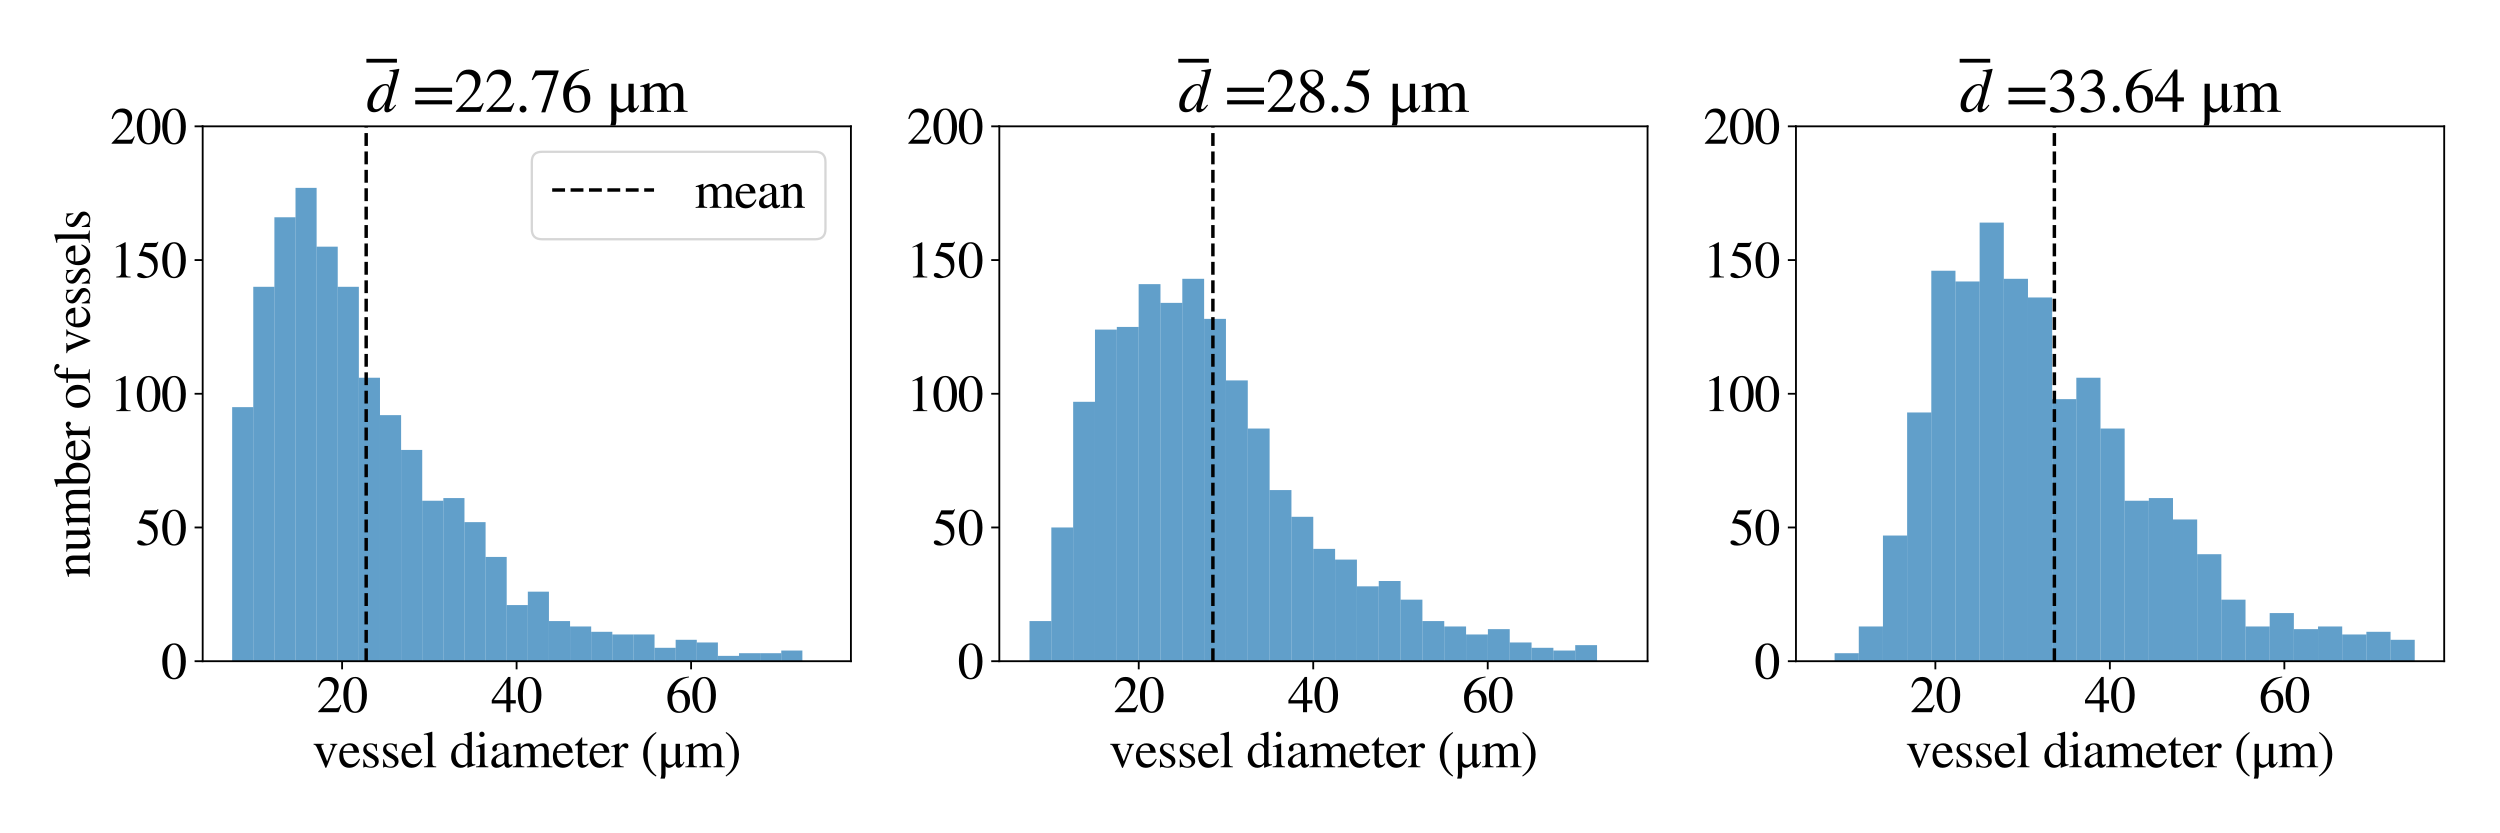 <?xml version="1.0" encoding="utf-8" standalone="no"?>
<!DOCTYPE svg PUBLIC "-//W3C//DTD SVG 1.1//EN"
  "http://www.w3.org/Graphics/SVG/1.1/DTD/svg11.dtd">
<svg xmlns:xlink="http://www.w3.org/1999/xlink" width="1080pt" height="360pt" viewBox="0 0 1080 360" xmlns="http://www.w3.org/2000/svg" version="1.1">
 <defs>
  <style type="text/css">*{stroke-linejoin: round; stroke-linecap: butt}</style>
 </defs>
 <g id="figure_1">
  <g id="patch_1">
   <path d="M 0 360 
L 1080 360 
L 1080 0 
L 0 0 
z
" style="fill: #ffffff"/>
  </g>
  <g id="axes_1">
   <g id="patch_2">
    <path d="M 87.56 285.64 
L 367.597 285.64 
L 367.597 54.576 
L 87.56 54.576 
z
" style="fill: #ffffff"/>
   </g>
   <g id="patch_3">
    <path d="M 100.289 285.64 
L 109.413 285.64 
L 109.413 175.885 
L 100.289 175.885 
z
" clip-path="url(#p115c526066)" style="fill: #1f77b4; opacity: 0.7"/>
   </g>
   <g id="patch_4">
    <path d="M 109.413 285.64 
L 118.536 285.64 
L 118.536 123.895 
L 109.413 123.895 
z
" clip-path="url(#p115c526066)" style="fill: #1f77b4; opacity: 0.7"/>
   </g>
   <g id="patch_5">
    <path d="M 118.536 285.64 
L 127.66 285.64 
L 127.66 93.857 
L 118.536 93.857 
z
" clip-path="url(#p115c526066)" style="fill: #1f77b4; opacity: 0.7"/>
   </g>
   <g id="patch_6">
    <path d="M 127.66 285.64 
L 136.784 285.64 
L 136.784 81.148 
L 127.66 81.148 
z
" clip-path="url(#p115c526066)" style="fill: #1f77b4; opacity: 0.7"/>
   </g>
   <g id="patch_7">
    <path d="M 136.784 285.64 
L 145.907 285.64 
L 145.907 106.565 
L 136.784 106.565 
z
" clip-path="url(#p115c526066)" style="fill: #1f77b4; opacity: 0.7"/>
   </g>
   <g id="patch_8">
    <path d="M 145.907 285.64 
L 155.031 285.64 
L 155.031 123.895 
L 145.907 123.895 
z
" clip-path="url(#p115c526066)" style="fill: #1f77b4; opacity: 0.7"/>
   </g>
   <g id="patch_9">
    <path d="M 155.031 285.64 
L 164.155 285.64 
L 164.155 163.176 
L 155.031 163.176 
z
" clip-path="url(#p115c526066)" style="fill: #1f77b4; opacity: 0.7"/>
   </g>
   <g id="patch_10">
    <path d="M 164.155 285.64 
L 173.278 285.64 
L 173.278 179.351 
L 164.155 179.351 
z
" clip-path="url(#p115c526066)" style="fill: #1f77b4; opacity: 0.7"/>
   </g>
   <g id="patch_11">
    <path d="M 173.278 285.64 
L 182.402 285.64 
L 182.402 194.37 
L 173.278 194.37 
z
" clip-path="url(#p115c526066)" style="fill: #1f77b4; opacity: 0.7"/>
   </g>
   <g id="patch_12">
    <path d="M 182.402 285.64 
L 191.526 285.64 
L 191.526 216.321 
L 182.402 216.321 
z
" clip-path="url(#p115c526066)" style="fill: #1f77b4; opacity: 0.7"/>
   </g>
   <g id="patch_13">
    <path d="M 191.526 285.64 
L 200.649 285.64 
L 200.649 215.165 
L 191.526 215.165 
z
" clip-path="url(#p115c526066)" style="fill: #1f77b4; opacity: 0.7"/>
   </g>
   <g id="patch_14">
    <path d="M 200.649 285.64 
L 209.773 285.64 
L 209.773 225.563 
L 200.649 225.563 
z
" clip-path="url(#p115c526066)" style="fill: #1f77b4; opacity: 0.7"/>
   </g>
   <g id="patch_15">
    <path d="M 209.773 285.64 
L 218.897 285.64 
L 218.897 240.583 
L 209.773 240.583 
z
" clip-path="url(#p115c526066)" style="fill: #1f77b4; opacity: 0.7"/>
   </g>
   <g id="patch_16">
    <path d="M 218.897 285.64 
L 228.021 285.64 
L 228.021 261.378 
L 218.897 261.378 
z
" clip-path="url(#p115c526066)" style="fill: #1f77b4; opacity: 0.7"/>
   </g>
   <g id="patch_17">
    <path d="M 228.021 285.64 
L 237.144 285.64 
L 237.144 255.602 
L 228.021 255.602 
z
" clip-path="url(#p115c526066)" style="fill: #1f77b4; opacity: 0.7"/>
   </g>
   <g id="patch_18">
    <path d="M 237.144 285.64 
L 246.268 285.64 
L 246.268 268.31 
L 237.144 268.31 
z
" clip-path="url(#p115c526066)" style="fill: #1f77b4; opacity: 0.7"/>
   </g>
   <g id="patch_19">
    <path d="M 246.268 285.64 
L 255.392 285.64 
L 255.392 270.621 
L 246.268 270.621 
z
" clip-path="url(#p115c526066)" style="fill: #1f77b4; opacity: 0.7"/>
   </g>
   <g id="patch_20">
    <path d="M 255.392 285.64 
L 264.515 285.64 
L 264.515 272.931 
L 255.392 272.931 
z
" clip-path="url(#p115c526066)" style="fill: #1f77b4; opacity: 0.7"/>
   </g>
   <g id="patch_21">
    <path d="M 264.515 285.64 
L 273.639 285.64 
L 273.639 274.087 
L 264.515 274.087 
z
" clip-path="url(#p115c526066)" style="fill: #1f77b4; opacity: 0.7"/>
   </g>
   <g id="patch_22">
    <path d="M 273.639 285.64 
L 282.763 285.64 
L 282.763 274.087 
L 273.639 274.087 
z
" clip-path="url(#p115c526066)" style="fill: #1f77b4; opacity: 0.7"/>
   </g>
   <g id="patch_23">
    <path d="M 282.763 285.64 
L 291.886 285.64 
L 291.886 279.863 
L 282.763 279.863 
z
" clip-path="url(#p115c526066)" style="fill: #1f77b4; opacity: 0.7"/>
   </g>
   <g id="patch_24">
    <path d="M 291.886 285.64 
L 301.01 285.64 
L 301.01 276.397 
L 291.886 276.397 
z
" clip-path="url(#p115c526066)" style="fill: #1f77b4; opacity: 0.7"/>
   </g>
   <g id="patch_25">
    <path d="M 301.01 285.64 
L 310.134 285.64 
L 310.134 277.553 
L 301.01 277.553 
z
" clip-path="url(#p115c526066)" style="fill: #1f77b4; opacity: 0.7"/>
   </g>
   <g id="patch_26">
    <path d="M 310.134 285.64 
L 319.257 285.64 
L 319.257 283.329 
L 310.134 283.329 
z
" clip-path="url(#p115c526066)" style="fill: #1f77b4; opacity: 0.7"/>
   </g>
   <g id="patch_27">
    <path d="M 319.257 285.64 
L 328.381 285.64 
L 328.381 282.174 
L 319.257 282.174 
z
" clip-path="url(#p115c526066)" style="fill: #1f77b4; opacity: 0.7"/>
   </g>
   <g id="patch_28">
    <path d="M 328.381 285.64 
L 337.505 285.64 
L 337.505 282.174 
L 328.381 282.174 
z
" clip-path="url(#p115c526066)" style="fill: #1f77b4; opacity: 0.7"/>
   </g>
   <g id="patch_29">
    <path d="M 337.505 285.64 
L 346.628 285.64 
L 346.628 281.019 
L 337.505 281.019 
z
" clip-path="url(#p115c526066)" style="fill: #1f77b4; opacity: 0.7"/>
   </g>
   <g id="matplotlib.axis_1">
    <g id="xtick_1">
     <g id="line2d_1">
      <defs>
       <path id="md2117b18fa" d="M 0 0 
L 0 3.5 
" style="stroke: #000000; stroke-width: 0.8"/>
      </defs>
      <g>
       <use xlink:href="#md2117b18fa" x="147.785" y="285.64" style="stroke: #000000; stroke-width: 0.8"/>
      </g>
     </g>
     <g id="text_1">
      <!-- 20 -->
      <g transform="translate(136.785 307.665)scale(0.22 -0.22)">
       <defs>
        <path id="STIXGeneral-Regular-32" d="M 3034 877 
L 2688 0 
L 186 0 
L 186 77 
L 1325 1286 
Q 1773 1754 1965 2144 
Q 2157 2534 2157 2950 
Q 2157 3379 1920 3616 
Q 1683 3853 1267 3853 
Q 922 3853 720 3673 
Q 518 3494 326 3021 
L 192 3053 
Q 301 3648 630 3987 
Q 960 4326 1523 4326 
Q 2054 4326 2380 4006 
Q 2707 3686 2707 3200 
Q 2707 2477 1888 1613 
L 832 486 
L 2330 486 
Q 2541 486 2665 569 
Q 2790 653 2944 915 
L 3034 877 
z
" transform="scale(0.016)"/>
        <path id="STIXGeneral-Regular-30" d="M 3046 2112 
Q 3046 1683 2963 1302 
Q 2880 922 2717 602 
Q 2554 282 2266 96 
Q 1978 -90 1600 -90 
Q 1210 -90 915 108 
Q 621 307 461 640 
Q 301 973 227 1350 
Q 154 1728 154 2150 
Q 154 2746 301 3222 
Q 448 3699 790 4012 
Q 1133 4326 1626 4326 
Q 2253 4326 2649 3712 
Q 3046 3098 3046 2112 
z
M 2432 2080 
Q 2432 3091 2217 3625 
Q 2003 4160 1587 4160 
Q 1190 4160 979 3622 
Q 768 3085 768 2106 
Q 768 1120 979 598 
Q 1190 77 1600 77 
Q 2003 77 2217 598 
Q 2432 1120 2432 2080 
z
" transform="scale(0.016)"/>
       </defs>
       <use xlink:href="#STIXGeneral-Regular-32"/>
       <use xlink:href="#STIXGeneral-Regular-30" x="50"/>
      </g>
     </g>
    </g>
    <g id="xtick_2">
     <g id="line2d_2">
      <g>
       <use xlink:href="#md2117b18fa" x="223.168" y="285.64" style="stroke: #000000; stroke-width: 0.8"/>
      </g>
     </g>
     <g id="text_2">
      <!-- 40 -->
      <g transform="translate(212.168 307.665)scale(0.22 -0.22)">
       <defs>
        <path id="STIXGeneral-Regular-34" d="M 3027 1069 
L 2368 1069 
L 2368 0 
L 1869 0 
L 1869 1069 
L 77 1069 
L 77 1478 
L 2086 4326 
L 2368 4326 
L 2368 1478 
L 3027 1478 
L 3027 1069 
z
M 1869 1478 
L 1869 3674 
L 333 1478 
L 1869 1478 
z
" transform="scale(0.016)"/>
       </defs>
       <use xlink:href="#STIXGeneral-Regular-34"/>
       <use xlink:href="#STIXGeneral-Regular-30" x="50"/>
      </g>
     </g>
    </g>
    <g id="xtick_3">
     <g id="line2d_3">
      <g>
       <use xlink:href="#md2117b18fa" x="298.551" y="285.64" style="stroke: #000000; stroke-width: 0.8"/>
      </g>
     </g>
     <g id="text_3">
      <!-- 60 -->
      <g transform="translate(287.551 307.665)scale(0.22 -0.22)">
       <defs>
        <path id="STIXGeneral-Regular-36" d="M 2854 4378 
L 2867 4275 
Q 2112 4154 1606 3664 
Q 1101 3174 973 2451 
Q 1344 2739 1786 2739 
Q 2349 2739 2672 2380 
Q 2995 2022 2995 1402 
Q 2995 774 2669 378 
Q 2291 -90 1651 -90 
Q 870 -90 518 557 
Q 218 1107 218 1786 
Q 218 2835 915 3552 
Q 1312 3962 1731 4131 
Q 2150 4301 2854 4378 
z
M 2419 1203 
Q 2419 2445 1555 2445 
Q 1235 2445 1024 2275 
Q 813 2106 813 1702 
Q 813 954 1046 522 
Q 1280 90 1722 90 
Q 2061 90 2240 394 
Q 2419 698 2419 1203 
z
" transform="scale(0.016)"/>
       </defs>
       <use xlink:href="#STIXGeneral-Regular-36"/>
       <use xlink:href="#STIXGeneral-Regular-30" x="50"/>
      </g>
     </g>
    </g>
    <g id="text_4">
     <!-- vessel diameter (μm) -->
     <g transform="translate(135.012 331.465)scale(0.22 -0.22)">
      <defs>
       <path id="STIXGeneral-Regular-76" d="M 3053 2880 
L 3053 2784 
Q 2906 2771 2835 2688 
Q 2765 2605 2637 2285 
L 1818 230 
Q 1690 -90 1638 -90 
Q 1587 -90 1523 77 
Q 1510 96 1497 141 
Q 1485 186 1472 211 
L 704 2048 
Q 499 2534 403 2652 
Q 307 2771 122 2784 
L 122 2880 
L 1376 2880 
L 1376 2784 
Q 1210 2771 1146 2732 
Q 1082 2694 1082 2611 
Q 1082 2509 1139 2368 
L 1792 730 
L 2426 2387 
Q 2464 2483 2464 2579 
Q 2464 2758 2163 2784 
L 2163 2880 
L 3053 2880 
z
" transform="scale(0.016)"/>
       <path id="STIXGeneral-Regular-65" d="M 2611 1050 
L 2714 1005 
Q 2330 -64 1376 -64 
Q 813 -64 486 329 
Q 160 723 160 1389 
Q 160 2074 525 2509 
Q 890 2944 1485 2944 
Q 2061 2944 2374 2502 
Q 2560 2246 2592 1773 
L 621 1773 
Q 646 1370 700 1158 
Q 755 947 915 730 
Q 1184 378 1626 378 
Q 1939 378 2153 531 
Q 2368 685 2611 1050 
z
M 634 1978 
L 1939 1978 
Q 1882 2381 1750 2547 
Q 1619 2714 1312 2714 
Q 1043 2714 864 2525 
Q 685 2336 634 1978 
z
" transform="scale(0.016)"/>
       <path id="STIXGeneral-Regular-73" d="M 998 1926 
L 1664 1523 
Q 1984 1331 2105 1164 
Q 2227 998 2227 736 
Q 2227 416 1961 176 
Q 1696 -64 1331 -64 
Q 1030 -64 864 -6 
Q 691 51 570 51 
Q 461 51 416 -26 
L 333 -26 
L 333 979 
L 435 979 
Q 538 512 730 294 
Q 922 77 1248 77 
Q 1485 77 1632 211 
Q 1779 346 1779 550 
Q 1779 845 1440 1030 
L 1094 1222 
Q 326 1651 326 2150 
Q 326 2522 566 2730 
Q 806 2938 1210 2938 
Q 1491 2938 1638 2867 
Q 1754 2816 1818 2816 
Q 1862 2816 1920 2880 
L 1990 2880 
L 2022 2010 
L 1926 2010 
Q 1818 2445 1654 2621 
Q 1491 2797 1203 2797 
Q 986 2797 854 2688 
Q 723 2579 723 2362 
Q 723 2253 796 2128 
Q 870 2003 998 1926 
z
" transform="scale(0.016)"/>
       <path id="STIXGeneral-Regular-6c" d="M 1645 0 
L 134 0 
L 134 96 
Q 435 122 531 221 
Q 627 320 627 589 
L 627 3590 
Q 627 3821 569 3910 
Q 512 4000 358 4000 
Q 224 4000 122 3987 
L 122 4090 
Q 730 4237 1133 4371 
L 1165 4346 
L 1165 557 
Q 1165 288 1254 201 
Q 1344 115 1645 96 
L 1645 0 
z
" transform="scale(0.016)"/>
       <path id="STIXGeneral-Regular-20" transform="scale(0.016)"/>
       <path id="STIXGeneral-Regular-64" d="M 3142 269 
L 2202 -64 
L 2176 -45 
L 2176 365 
Q 1869 -64 1357 -64 
Q 826 -64 499 317 
Q 173 698 173 1312 
Q 173 1990 563 2467 
Q 954 2944 1504 2944 
Q 1850 2944 2176 2669 
L 2176 3667 
Q 2176 3866 2118 3930 
Q 2061 3994 1882 3994 
Q 1792 3994 1741 3987 
L 1741 4090 
Q 2323 4243 2682 4371 
L 2714 4358 
L 2714 730 
Q 2714 506 2768 435 
Q 2822 365 2995 365 
Q 3034 365 3142 371 
L 3142 269 
z
M 2176 653 
L 2176 2125 
Q 2176 2381 1981 2573 
Q 1786 2765 1523 2765 
Q 1158 2765 940 2438 
Q 723 2112 723 1568 
Q 723 979 963 624 
Q 1203 269 1606 269 
Q 1907 269 2080 474 
Q 2176 582 2176 653 
z
" transform="scale(0.016)"/>
       <path id="STIXGeneral-Regular-69" d="M 1152 4045 
Q 1152 3904 1056 3811 
Q 960 3718 819 3718 
Q 685 3718 592 3811 
Q 499 3904 499 4045 
Q 499 4179 595 4275 
Q 691 4371 826 4371 
Q 966 4371 1059 4275 
Q 1152 4179 1152 4045 
z
M 1619 0 
L 102 0 
L 102 96 
Q 435 115 521 211 
Q 608 307 608 666 
L 608 2118 
Q 608 2342 563 2432 
Q 518 2522 397 2522 
Q 243 2522 128 2490 
L 128 2592 
L 1120 2944 
L 1146 2918 
L 1146 672 
Q 1146 314 1226 218 
Q 1306 122 1619 96 
L 1619 0 
z
" transform="scale(0.016)"/>
       <path id="STIXGeneral-Regular-61" d="M 2829 422 
L 2829 243 
Q 2586 -64 2253 -64 
Q 1888 -64 1843 403 
L 1837 403 
Q 1427 -64 909 -64 
Q 608 -64 422 112 
Q 237 288 237 602 
Q 237 1050 685 1350 
Q 992 1555 1837 1869 
L 1837 2214 
Q 1837 2502 1699 2646 
Q 1562 2790 1338 2790 
Q 1146 2790 1018 2697 
Q 890 2605 890 2477 
Q 890 2419 909 2348 
Q 928 2278 928 2208 
Q 928 2112 841 2029 
Q 755 1946 634 1946 
Q 525 1946 441 2029 
Q 358 2112 358 2240 
Q 358 2547 685 2752 
Q 986 2944 1421 2944 
Q 1939 2944 2176 2656 
Q 2291 2522 2323 2384 
Q 2355 2246 2355 1946 
L 2355 723 
Q 2355 301 2554 301 
Q 2682 301 2829 422 
z
M 1837 813 
L 1837 1715 
Q 1248 1510 1018 1293 
Q 800 1094 800 800 
Q 800 557 921 432 
Q 1043 307 1242 307 
Q 1453 307 1613 410 
Q 1747 506 1792 589 
Q 1837 672 1837 813 
z
" transform="scale(0.016)"/>
       <path id="STIXGeneral-Regular-6d" d="M 4960 0 
L 3565 0 
L 3565 96 
Q 3834 122 3907 208 
Q 3981 294 3981 576 
L 3981 1894 
Q 3981 2278 3869 2444 
Q 3757 2611 3488 2611 
Q 3264 2611 3107 2521 
Q 2950 2432 2803 2221 
L 2803 608 
Q 2803 301 2896 201 
Q 2989 102 3264 96 
L 3264 0 
L 1830 0 
L 1830 96 
Q 2112 115 2189 188 
Q 2266 262 2266 550 
L 2266 1901 
Q 2266 2611 1850 2611 
Q 1670 2611 1468 2531 
Q 1267 2451 1171 2336 
Q 1088 2240 1088 2227 
L 1088 448 
Q 1088 243 1177 176 
Q 1267 109 1523 96 
L 1523 0 
L 102 0 
L 102 96 
Q 371 102 460 195 
Q 550 288 550 563 
L 550 2150 
Q 550 2387 499 2480 
Q 448 2573 326 2573 
Q 230 2573 122 2547 
L 122 2656 
Q 557 2778 1011 2944 
L 1062 2925 
L 1062 2451 
L 1075 2451 
Q 1363 2752 1584 2848 
Q 1805 2944 2054 2944 
Q 2560 2944 2733 2406 
Q 3232 2944 3776 2944 
Q 4518 2944 4518 1792 
L 4518 493 
Q 4518 282 4582 202 
Q 4646 122 4794 109 
L 4960 96 
L 4960 0 
z
" transform="scale(0.016)"/>
       <path id="STIXGeneral-Regular-74" d="M 1702 493 
L 1786 422 
Q 1478 -64 1011 -64 
Q 448 -64 448 749 
L 448 2675 
L 109 2675 
Q 83 2694 83 2720 
Q 83 2771 192 2842 
Q 435 2982 813 3526 
Q 826 3546 874 3606 
Q 922 3667 941 3706 
Q 986 3706 986 3622 
L 986 2880 
L 1632 2880 
L 1632 2675 
L 986 2675 
L 986 845 
Q 986 538 1062 403 
Q 1139 269 1318 269 
Q 1510 269 1702 493 
z
" transform="scale(0.016)"/>
       <path id="STIXGeneral-Regular-72" d="M 1024 2931 
L 1024 2342 
Q 1267 2688 1430 2816 
Q 1594 2944 1792 2944 
Q 1958 2944 2051 2854 
Q 2144 2765 2144 2605 
Q 2144 2470 2077 2393 
Q 2010 2317 1894 2317 
Q 1773 2317 1638 2445 
Q 1536 2541 1472 2541 
Q 1338 2541 1181 2355 
Q 1024 2170 1024 2016 
L 1024 576 
Q 1024 301 1133 205 
Q 1242 109 1568 96 
L 1568 0 
L 32 0 
L 32 96 
Q 339 154 412 224 
Q 486 294 486 538 
L 486 2138 
Q 486 2349 438 2435 
Q 390 2522 269 2522 
Q 166 2522 45 2496 
L 45 2598 
Q 448 2726 992 2944 
L 1024 2931 
z
" transform="scale(0.016)"/>
       <path id="STIXGeneral-Regular-28" d="M 1946 -1030 
L 1869 -1133 
Q 1126 -710 716 32 
Q 307 774 307 1613 
Q 307 3386 1888 4326 
L 1946 4224 
Q 1293 3667 1075 3126 
Q 858 2586 858 1632 
Q 858 685 1082 96 
Q 1306 -493 1946 -1030 
z
" transform="scale(0.016)"/>
       <path id="STIXGeneral-Regular-3bc" d="M 3206 678 
L 3302 634 
Q 2963 -64 2598 -64 
Q 2208 -64 2208 454 
L 2195 454 
Q 1837 -64 1395 -64 
Q 1082 -64 992 115 
L 979 115 
L 979 -838 
Q 979 -1171 877 -1389 
L 352 -1389 
Q 454 -1152 454 -845 
L 454 2880 
L 992 2880 
L 992 883 
Q 992 621 1161 464 
Q 1331 307 1542 307 
Q 1843 307 2061 506 
Q 2150 582 2179 649 
Q 2208 717 2208 870 
L 2208 2880 
L 2746 2880 
L 2746 723 
Q 2746 358 2874 358 
Q 2970 358 3037 422 
Q 3104 486 3206 678 
z
" transform="scale(0.016)"/>
       <path id="STIXGeneral-Regular-29" d="M 186 4224 
L 262 4326 
Q 992 3891 1408 3148 
Q 1824 2406 1824 1581 
Q 1824 -166 243 -1133 
L 186 -1030 
Q 845 -486 1059 54 
Q 1274 595 1274 1562 
Q 1274 2534 1059 3120 
Q 845 3706 186 4224 
z
" transform="scale(0.016)"/>
      </defs>
      <use xlink:href="#STIXGeneral-Regular-76"/>
      <use xlink:href="#STIXGeneral-Regular-65" x="50"/>
      <use xlink:href="#STIXGeneral-Regular-73" x="94.4"/>
      <use xlink:href="#STIXGeneral-Regular-73" x="133.3"/>
      <use xlink:href="#STIXGeneral-Regular-65" x="172.2"/>
      <use xlink:href="#STIXGeneral-Regular-6c" x="216.6"/>
      <use xlink:href="#STIXGeneral-Regular-20" x="244.4"/>
      <use xlink:href="#STIXGeneral-Regular-64" x="269.4"/>
      <use xlink:href="#STIXGeneral-Regular-69" x="319.4"/>
      <use xlink:href="#STIXGeneral-Regular-61" x="347.2"/>
      <use xlink:href="#STIXGeneral-Regular-6d" x="391.6"/>
      <use xlink:href="#STIXGeneral-Regular-65" x="469.4"/>
      <use xlink:href="#STIXGeneral-Regular-74" x="513.8"/>
      <use xlink:href="#STIXGeneral-Regular-65" x="541.6"/>
      <use xlink:href="#STIXGeneral-Regular-72" x="586"/>
      <use xlink:href="#STIXGeneral-Regular-20" x="619.3"/>
      <use xlink:href="#STIXGeneral-Regular-28" x="644.3"/>
      <use xlink:href="#STIXGeneral-Regular-3bc" x="677.6"/>
      <use xlink:href="#STIXGeneral-Regular-6d" x="730.4"/>
      <use xlink:href="#STIXGeneral-Regular-29" x="808.2"/>
     </g>
    </g>
   </g>
   <g id="matplotlib.axis_2">
    <g id="ytick_1">
     <g id="line2d_4">
      <defs>
       <path id="mcf152fd3e8" d="M 0 0 
L -3.5 0 
" style="stroke: #000000; stroke-width: 0.8"/>
      </defs>
      <g>
       <use xlink:href="#mcf152fd3e8" x="87.56" y="285.64" style="stroke: #000000; stroke-width: 0.8"/>
      </g>
     </g>
     <g id="text_5">
      <!-- 0 -->
      <g transform="translate(69.56 293.153)scale(0.22 -0.22)">
       <use xlink:href="#STIXGeneral-Regular-30"/>
      </g>
     </g>
    </g>
    <g id="ytick_2">
     <g id="line2d_5">
      <g>
       <use xlink:href="#mcf152fd3e8" x="87.56" y="227.874" style="stroke: #000000; stroke-width: 0.8"/>
      </g>
     </g>
     <g id="text_6">
      <!-- 50 -->
      <g transform="translate(58.56 235.387)scale(0.22 -0.22)">
       <defs>
        <path id="STIXGeneral-Regular-35" d="M 2803 4358 
L 2573 3814 
Q 2534 3731 2400 3731 
L 1158 3731 
L 902 3187 
Q 1606 3053 1920 2896 
Q 2234 2739 2502 2368 
Q 2726 2061 2726 1555 
Q 2726 1094 2576 780 
Q 2426 467 2099 224 
Q 1664 -90 1011 -90 
Q 646 -90 422 19 
Q 198 128 198 307 
Q 198 550 486 550 
Q 717 550 960 352 
Q 1210 147 1414 147 
Q 1747 147 2012 480 
Q 2278 813 2278 1229 
Q 2278 1843 1850 2189 
Q 1293 2637 486 2637 
Q 410 2637 410 2688 
L 416 2720 
L 1114 4237 
L 2438 4237 
Q 2547 4237 2608 4269 
Q 2669 4301 2746 4403 
L 2803 4358 
z
" transform="scale(0.016)"/>
       </defs>
       <use xlink:href="#STIXGeneral-Regular-35"/>
       <use xlink:href="#STIXGeneral-Regular-30" x="50"/>
      </g>
     </g>
    </g>
    <g id="ytick_3">
     <g id="line2d_6">
      <g>
       <use xlink:href="#mcf152fd3e8" x="87.56" y="170.108" style="stroke: #000000; stroke-width: 0.8"/>
      </g>
     </g>
     <g id="text_7">
      <!-- 100 -->
      <g transform="translate(47.56 177.621)scale(0.22 -0.22)">
       <defs>
        <path id="STIXGeneral-Regular-31" d="M 2522 0 
L 755 0 
L 755 96 
Q 1107 115 1235 227 
Q 1363 339 1363 608 
L 1363 3482 
Q 1363 3795 1171 3795 
Q 1082 3795 883 3718 
L 710 3654 
L 710 3744 
L 1856 4326 
L 1914 4307 
L 1914 486 
Q 1914 275 2042 185 
Q 2170 96 2522 96 
L 2522 0 
z
" transform="scale(0.016)"/>
       </defs>
       <use xlink:href="#STIXGeneral-Regular-31"/>
       <use xlink:href="#STIXGeneral-Regular-30" x="50"/>
       <use xlink:href="#STIXGeneral-Regular-30" x="100"/>
      </g>
     </g>
    </g>
    <g id="ytick_4">
     <g id="line2d_7">
      <g>
       <use xlink:href="#mcf152fd3e8" x="87.56" y="112.342" style="stroke: #000000; stroke-width: 0.8"/>
      </g>
     </g>
     <g id="text_8">
      <!-- 150 -->
      <g transform="translate(47.56 119.855)scale(0.22 -0.22)">
       <use xlink:href="#STIXGeneral-Regular-31"/>
       <use xlink:href="#STIXGeneral-Regular-35" x="50"/>
       <use xlink:href="#STIXGeneral-Regular-30" x="100"/>
      </g>
     </g>
    </g>
    <g id="ytick_5">
     <g id="line2d_8">
      <g>
       <use xlink:href="#mcf152fd3e8" x="87.56" y="54.576" style="stroke: #000000; stroke-width: 0.8"/>
      </g>
     </g>
     <g id="text_9">
      <!-- 200 -->
      <g transform="translate(47.56 62.089)scale(0.22 -0.22)">
       <use xlink:href="#STIXGeneral-Regular-32"/>
       <use xlink:href="#STIXGeneral-Regular-30" x="50"/>
       <use xlink:href="#STIXGeneral-Regular-30" x="100"/>
      </g>
     </g>
    </g>
    <g id="text_10">
     <!-- number of vessels -->
     <g transform="translate(38.785 249.542)rotate(-90)scale(0.22 -0.22)">
      <defs>
       <path id="STIXGeneral-Regular-6e" d="M 3104 0 
L 1773 0 
L 1779 96 
Q 2016 115 2096 233 
Q 2176 352 2176 672 
L 2176 1946 
Q 2176 2592 1709 2592 
Q 1549 2592 1408 2515 
Q 1267 2438 1050 2227 
L 1050 461 
Q 1050 269 1136 192 
Q 1222 115 1466 96 
L 1466 0 
L 115 0 
L 115 96 
Q 358 115 435 214 
Q 512 314 512 602 
L 512 2157 
Q 512 2394 467 2483 
Q 422 2573 288 2573 
Q 160 2573 102 2547 
L 102 2656 
Q 550 2784 979 2944 
L 1030 2925 
L 1030 2426 
L 1037 2426 
Q 1491 2944 1958 2944 
Q 2323 2944 2518 2688 
Q 2714 2432 2714 1958 
L 2714 544 
Q 2714 288 2790 205 
Q 2867 122 3104 96 
L 3104 0 
z
" transform="scale(0.016)"/>
       <path id="STIXGeneral-Regular-75" d="M 3072 320 
L 3072 230 
Q 2573 96 2195 -58 
L 2163 -38 
L 2163 486 
L 2150 486 
Q 1747 -64 1235 -64 
Q 870 -64 662 160 
Q 454 384 454 755 
L 454 2362 
Q 454 2598 371 2688 
Q 288 2778 58 2790 
L 58 2880 
L 992 2880 
L 992 813 
Q 992 595 1123 451 
Q 1254 307 1446 307 
Q 1760 307 1984 506 
Q 2067 582 2099 649 
Q 2131 717 2131 877 
L 2131 2355 
Q 2131 2605 2041 2678 
Q 1952 2752 1658 2771 
L 1658 2880 
L 2669 2880 
L 2669 685 
Q 2669 461 2742 390 
Q 2816 320 3034 320 
L 3072 320 
z
" transform="scale(0.016)"/>
       <path id="STIXGeneral-Regular-62" d="M 979 4358 
L 979 2406 
Q 1082 2650 1315 2797 
Q 1549 2944 1843 2944 
Q 2349 2944 2672 2541 
Q 2995 2138 2995 1536 
Q 2995 832 2566 384 
Q 2138 -64 1498 -64 
Q 1107 -64 774 67 
Q 442 198 442 358 
L 442 3622 
Q 442 3859 384 3926 
Q 326 3994 128 3994 
Q 83 3994 19 3981 
L 19 4090 
L 211 4147 
Q 864 4346 947 4371 
L 979 4358 
z
M 979 2035 
L 979 474 
Q 979 326 1161 233 
Q 1344 141 1600 141 
Q 1978 141 2195 416 
Q 2432 710 2432 1261 
Q 2432 1888 2182 2240 
Q 1971 2541 1613 2541 
Q 1357 2541 1168 2390 
Q 979 2240 979 2035 
z
" transform="scale(0.016)"/>
       <path id="STIXGeneral-Regular-6f" d="M 3008 1478 
Q 3008 806 2608 371 
Q 2208 -64 1568 -64 
Q 979 -64 582 368 
Q 186 800 186 1459 
Q 186 2125 582 2534 
Q 979 2944 1626 2944 
Q 2221 2944 2614 2537 
Q 3008 2131 3008 1478 
z
M 2432 1306 
Q 2432 2035 2112 2445 
Q 1856 2765 1504 2765 
Q 1171 2765 966 2493 
Q 762 2221 762 1747 
Q 762 928 1101 435 
Q 1318 115 1677 115 
Q 2029 115 2230 432 
Q 2432 749 2432 1306 
z
" transform="scale(0.016)"/>
       <path id="STIXGeneral-Regular-66" d="M 134 2880 
L 659 2880 
Q 666 3264 710 3478 
Q 755 3693 883 3910 
Q 1152 4371 1786 4371 
Q 2074 4371 2262 4259 
Q 2451 4147 2451 3974 
Q 2451 3866 2374 3789 
Q 2298 3712 2182 3712 
Q 2029 3712 1894 3942 
Q 1741 4192 1555 4192 
Q 1197 4192 1197 3622 
L 1197 2880 
L 1978 2880 
L 1978 2675 
L 1197 2675 
L 1197 666 
Q 1197 307 1299 208 
Q 1402 109 1792 96 
L 1792 0 
L 128 0 
L 128 96 
Q 474 115 566 214 
Q 659 314 659 666 
L 659 2675 
L 134 2675 
L 134 2880 
z
" transform="scale(0.016)"/>
      </defs>
      <use xlink:href="#STIXGeneral-Regular-6e"/>
      <use xlink:href="#STIXGeneral-Regular-75" x="50"/>
      <use xlink:href="#STIXGeneral-Regular-6d" x="100"/>
      <use xlink:href="#STIXGeneral-Regular-62" x="177.8"/>
      <use xlink:href="#STIXGeneral-Regular-65" x="227.8"/>
      <use xlink:href="#STIXGeneral-Regular-72" x="272.2"/>
      <use xlink:href="#STIXGeneral-Regular-20" x="305.5"/>
      <use xlink:href="#STIXGeneral-Regular-6f" x="330.5"/>
      <use xlink:href="#STIXGeneral-Regular-66" x="380.5"/>
      <use xlink:href="#STIXGeneral-Regular-20" x="413.8"/>
      <use xlink:href="#STIXGeneral-Regular-76" x="438.8"/>
      <use xlink:href="#STIXGeneral-Regular-65" x="488.8"/>
      <use xlink:href="#STIXGeneral-Regular-73" x="533.2"/>
      <use xlink:href="#STIXGeneral-Regular-73" x="572.1"/>
      <use xlink:href="#STIXGeneral-Regular-65" x="611"/>
      <use xlink:href="#STIXGeneral-Regular-6c" x="655.4"/>
      <use xlink:href="#STIXGeneral-Regular-73" x="683.2"/>
     </g>
    </g>
   </g>
   <g id="line2d_9">
    <path d="M 158.188 285.64 
L 158.188 54.576 
" clip-path="url(#p115c526066)" style="fill: none; stroke-dasharray: 5.55,2.4; stroke-dashoffset: 0; stroke: #000000; stroke-width: 1.5"/>
   </g>
   <g id="patch_30">
    <path d="M 87.56 285.64 
L 87.56 54.576 
" style="fill: none; stroke: #000000; stroke-width: 0.8; stroke-linejoin: miter; stroke-linecap: square"/>
   </g>
   <g id="patch_31">
    <path d="M 367.597 285.64 
L 367.597 54.576 
" style="fill: none; stroke: #000000; stroke-width: 0.8; stroke-linejoin: miter; stroke-linecap: square"/>
   </g>
   <g id="patch_32">
    <path d="M 87.56 285.64 
L 367.597 285.64 
" style="fill: none; stroke: #000000; stroke-width: 0.8; stroke-linejoin: miter; stroke-linecap: square"/>
   </g>
   <g id="patch_33">
    <path d="M 87.56 54.576 
L 367.597 54.576 
" style="fill: none; stroke: #000000; stroke-width: 0.8; stroke-linejoin: miter; stroke-linecap: square"/>
   </g>
   <g id="text_11">
    <!-- $\overline{d}$ =22.76 μm -->
    <g transform="translate(158.279 48.576)scale(0.264 -0.264)">
     <defs>
      <path id="STIXGeneral-Italic-64" d="M 3334 4371 
L 3373 4333 
L 3123 3360 
L 2739 1958 
Q 2323 429 2323 384 
Q 2323 256 2438 256 
Q 2522 256 2614 336 
Q 2707 416 2963 710 
L 3040 646 
Q 2547 -83 2099 -83 
Q 1978 -83 1907 -6 
Q 1837 70 1837 205 
Q 1837 397 1920 774 
Q 1645 307 1379 118 
Q 1114 -70 781 -70 
Q 461 -70 278 125 
Q 96 320 96 678 
Q 96 1440 713 2131 
Q 1331 2822 1965 2822 
Q 2163 2822 2256 2732 
Q 2349 2643 2381 2451 
L 2387 2451 
L 2675 3494 
Q 2765 3808 2765 3949 
Q 2765 4051 2694 4076 
Q 2624 4102 2355 4115 
L 2355 4224 
Q 2848 4269 3334 4371 
z
M 2278 2310 
Q 2278 2477 2185 2576 
Q 2093 2675 1978 2675 
Q 1677 2675 1395 2381 
Q 1075 2042 864 1571 
Q 653 1101 653 704 
Q 653 486 752 361 
Q 851 237 1024 237 
Q 1312 237 1606 550 
Q 1901 864 2089 1350 
Q 2278 1837 2278 2310 
z
" transform="scale(0.016)"/>
      <path id="STIXGeneral-Regular-3d" d="M 4077 2048 
L 307 2048 
L 307 2470 
L 4077 2470 
L 4077 2048 
z
M 4077 768 
L 307 768 
L 307 1190 
L 4077 1190 
L 4077 768 
z
" transform="scale(0.016)"/>
      <path id="STIXGeneral-Regular-2e" d="M 1158 275 
Q 1158 134 1052 32 
Q 947 -70 800 -70 
Q 653 -70 550 32 
Q 448 134 448 281 
Q 448 429 553 534 
Q 659 640 806 640 
Q 947 640 1052 531 
Q 1158 422 1158 275 
z
" transform="scale(0.016)"/>
      <path id="STIXGeneral-Regular-37" d="M 2874 4134 
L 1517 -51 
L 1101 -51 
L 2368 3763 
L 992 3763 
Q 717 3763 582 3667 
Q 448 3571 243 3238 
L 128 3296 
L 512 4237 
L 2874 4237 
L 2874 4134 
z
" transform="scale(0.016)"/>
     </defs>
     <use xlink:href="#STIXGeneral-Italic-64" transform="translate(0 1.453)"/>
     <use xlink:href="#STIXGeneral-Regular-20" transform="translate(50 0.953)"/>
     <use xlink:href="#STIXGeneral-Regular-3d" transform="translate(75 0.953)"/>
     <use xlink:href="#STIXGeneral-Regular-32" transform="translate(143.5 0.953)"/>
     <use xlink:href="#STIXGeneral-Regular-32" transform="translate(193.5 0.953)"/>
     <use xlink:href="#STIXGeneral-Regular-2e" transform="translate(243.5 0.953)"/>
     <use xlink:href="#STIXGeneral-Regular-37" transform="translate(268.5 0.953)"/>
     <use xlink:href="#STIXGeneral-Regular-36" transform="translate(318.5 0.953)"/>
     <use xlink:href="#STIXGeneral-Regular-20" transform="translate(368.5 0.953)"/>
     <use xlink:href="#STIXGeneral-Regular-3bc" transform="translate(393.5 0.953)"/>
     <use xlink:href="#STIXGeneral-Regular-6d" transform="translate(446.3 0.953)"/>
     <path d="M 0 81.5 
L 0 87.75 
L 50 87.75 
L 50 81.5 
L 0 81.5 
z
"/>
    </g>
   </g>
   <g id="legend_1">
    <g id="patch_34">
     <path d="M 234.143 103.351 
L 352.197 103.351 
Q 356.597 103.351 356.597 98.951 
L 356.597 69.976 
Q 356.597 65.576 352.197 65.576 
L 234.143 65.576 
Q 229.743 65.576 229.743 69.976 
L 229.743 98.951 
Q 229.743 103.351 234.143 103.351 
z
" style="fill: #ffffff; opacity: 0.8; stroke: #cccccc; stroke-linejoin: miter"/>
    </g>
    <g id="line2d_10">
     <path d="M 238.543 82.076 
L 260.543 82.076 
L 282.543 82.076 
" style="fill: none; stroke-dasharray: 5.55,2.4; stroke-dashoffset: 0; stroke: #000000; stroke-width: 1.5"/>
    </g>
    <g id="text_12">
     <!-- mean -->
     <g transform="translate(300.143 89.776)scale(0.22 -0.22)">
      <use xlink:href="#STIXGeneral-Regular-6d"/>
      <use xlink:href="#STIXGeneral-Regular-65" x="77.8"/>
      <use xlink:href="#STIXGeneral-Regular-61" x="122.2"/>
      <use xlink:href="#STIXGeneral-Regular-6e" x="166.6"/>
     </g>
    </g>
   </g>
  </g>
  <g id="axes_2">
   <g id="patch_35">
    <path d="M 431.707 285.64 
L 711.744 285.64 
L 711.744 54.576 
L 431.707 54.576 
z
" style="fill: #ffffff"/>
   </g>
   <g id="patch_36">
    <path d="M 444.744 285.64 
L 454.174 285.64 
L 454.174 268.31 
L 444.744 268.31 
z
" clip-path="url(#p473157b753)" style="fill: #1f77b4; opacity: 0.7"/>
   </g>
   <g id="patch_37">
    <path d="M 454.174 285.64 
L 463.604 285.64 
L 463.604 227.874 
L 454.174 227.874 
z
" clip-path="url(#p473157b753)" style="fill: #1f77b4; opacity: 0.7"/>
   </g>
   <g id="patch_38">
    <path d="M 463.604 285.64 
L 473.034 285.64 
L 473.034 173.574 
L 463.604 173.574 
z
" clip-path="url(#p473157b753)" style="fill: #1f77b4; opacity: 0.7"/>
   </g>
   <g id="patch_39">
    <path d="M 473.034 285.64 
L 482.464 285.64 
L 482.464 142.38 
L 473.034 142.38 
z
" clip-path="url(#p473157b753)" style="fill: #1f77b4; opacity: 0.7"/>
   </g>
   <g id="patch_40">
    <path d="M 482.464 285.64 
L 491.894 285.64 
L 491.894 141.225 
L 482.464 141.225 
z
" clip-path="url(#p473157b753)" style="fill: #1f77b4; opacity: 0.7"/>
   </g>
   <g id="patch_41">
    <path d="M 491.894 285.64 
L 501.324 285.64 
L 501.324 122.74 
L 491.894 122.74 
z
" clip-path="url(#p473157b753)" style="fill: #1f77b4; opacity: 0.7"/>
   </g>
   <g id="patch_42">
    <path d="M 501.324 285.64 
L 510.754 285.64 
L 510.754 130.827 
L 501.324 130.827 
z
" clip-path="url(#p473157b753)" style="fill: #1f77b4; opacity: 0.7"/>
   </g>
   <g id="patch_43">
    <path d="M 510.754 285.64 
L 520.184 285.64 
L 520.184 120.429 
L 510.754 120.429 
z
" clip-path="url(#p473157b753)" style="fill: #1f77b4; opacity: 0.7"/>
   </g>
   <g id="patch_44">
    <path d="M 520.184 285.64 
L 529.614 285.64 
L 529.614 137.759 
L 520.184 137.759 
z
" clip-path="url(#p473157b753)" style="fill: #1f77b4; opacity: 0.7"/>
   </g>
   <g id="patch_45">
    <path d="M 529.614 285.64 
L 539.043 285.64 
L 539.043 164.331 
L 529.614 164.331 
z
" clip-path="url(#p473157b753)" style="fill: #1f77b4; opacity: 0.7"/>
   </g>
   <g id="patch_46">
    <path d="M 539.043 285.64 
L 548.473 285.64 
L 548.473 185.127 
L 539.043 185.127 
z
" clip-path="url(#p473157b753)" style="fill: #1f77b4; opacity: 0.7"/>
   </g>
   <g id="patch_47">
    <path d="M 548.473 285.64 
L 557.903 285.64 
L 557.903 211.7 
L 548.473 211.7 
z
" clip-path="url(#p473157b753)" style="fill: #1f77b4; opacity: 0.7"/>
   </g>
   <g id="patch_48">
    <path d="M 557.903 285.64 
L 567.333 285.64 
L 567.333 223.253 
L 557.903 223.253 
z
" clip-path="url(#p473157b753)" style="fill: #1f77b4; opacity: 0.7"/>
   </g>
   <g id="patch_49">
    <path d="M 567.333 285.64 
L 576.763 285.64 
L 576.763 237.117 
L 567.333 237.117 
z
" clip-path="url(#p473157b753)" style="fill: #1f77b4; opacity: 0.7"/>
   </g>
   <g id="patch_50">
    <path d="M 576.763 285.64 
L 586.193 285.64 
L 586.193 241.738 
L 576.763 241.738 
z
" clip-path="url(#p473157b753)" style="fill: #1f77b4; opacity: 0.7"/>
   </g>
   <g id="patch_51">
    <path d="M 586.193 285.64 
L 595.623 285.64 
L 595.623 253.291 
L 586.193 253.291 
z
" clip-path="url(#p473157b753)" style="fill: #1f77b4; opacity: 0.7"/>
   </g>
   <g id="patch_52">
    <path d="M 595.623 285.64 
L 605.053 285.64 
L 605.053 250.98 
L 595.623 250.98 
z
" clip-path="url(#p473157b753)" style="fill: #1f77b4; opacity: 0.7"/>
   </g>
   <g id="patch_53">
    <path d="M 605.053 285.64 
L 614.483 285.64 
L 614.483 259.068 
L 605.053 259.068 
z
" clip-path="url(#p473157b753)" style="fill: #1f77b4; opacity: 0.7"/>
   </g>
   <g id="patch_54">
    <path d="M 614.483 285.64 
L 623.913 285.64 
L 623.913 268.31 
L 614.483 268.31 
z
" clip-path="url(#p473157b753)" style="fill: #1f77b4; opacity: 0.7"/>
   </g>
   <g id="patch_55">
    <path d="M 623.913 285.64 
L 633.343 285.64 
L 633.343 270.621 
L 623.913 270.621 
z
" clip-path="url(#p473157b753)" style="fill: #1f77b4; opacity: 0.7"/>
   </g>
   <g id="patch_56">
    <path d="M 633.343 285.64 
L 642.773 285.64 
L 642.773 274.087 
L 633.343 274.087 
z
" clip-path="url(#p473157b753)" style="fill: #1f77b4; opacity: 0.7"/>
   </g>
   <g id="patch_57">
    <path d="M 642.773 285.64 
L 652.203 285.64 
L 652.203 271.776 
L 642.773 271.776 
z
" clip-path="url(#p473157b753)" style="fill: #1f77b4; opacity: 0.7"/>
   </g>
   <g id="patch_58">
    <path d="M 652.203 285.64 
L 661.633 285.64 
L 661.633 277.553 
L 652.203 277.553 
z
" clip-path="url(#p473157b753)" style="fill: #1f77b4; opacity: 0.7"/>
   </g>
   <g id="patch_59">
    <path d="M 661.633 285.64 
L 671.063 285.64 
L 671.063 279.863 
L 661.633 279.863 
z
" clip-path="url(#p473157b753)" style="fill: #1f77b4; opacity: 0.7"/>
   </g>
   <g id="patch_60">
    <path d="M 671.063 285.64 
L 680.492 285.64 
L 680.492 281.019 
L 671.063 281.019 
z
" clip-path="url(#p473157b753)" style="fill: #1f77b4; opacity: 0.7"/>
   </g>
   <g id="patch_61">
    <path d="M 680.492 285.64 
L 689.922 285.64 
L 689.922 278.708 
L 680.492 278.708 
z
" clip-path="url(#p473157b753)" style="fill: #1f77b4; opacity: 0.7"/>
   </g>
   <g id="matplotlib.axis_3">
    <g id="xtick_4">
     <g id="line2d_11">
      <g>
       <use xlink:href="#md2117b18fa" x="491.932" y="285.64" style="stroke: #000000; stroke-width: 0.8"/>
      </g>
     </g>
     <g id="text_13">
      <!-- 20 -->
      <g transform="translate(480.932 307.665)scale(0.22 -0.22)">
       <use xlink:href="#STIXGeneral-Regular-32"/>
       <use xlink:href="#STIXGeneral-Regular-30" x="50"/>
      </g>
     </g>
    </g>
    <g id="xtick_5">
     <g id="line2d_12">
      <g>
       <use xlink:href="#md2117b18fa" x="567.315" y="285.64" style="stroke: #000000; stroke-width: 0.8"/>
      </g>
     </g>
     <g id="text_14">
      <!-- 40 -->
      <g transform="translate(556.315 307.665)scale(0.22 -0.22)">
       <use xlink:href="#STIXGeneral-Regular-34"/>
       <use xlink:href="#STIXGeneral-Regular-30" x="50"/>
      </g>
     </g>
    </g>
    <g id="xtick_6">
     <g id="line2d_13">
      <g>
       <use xlink:href="#md2117b18fa" x="642.698" y="285.64" style="stroke: #000000; stroke-width: 0.8"/>
      </g>
     </g>
     <g id="text_15">
      <!-- 60 -->
      <g transform="translate(631.698 307.665)scale(0.22 -0.22)">
       <use xlink:href="#STIXGeneral-Regular-36"/>
       <use xlink:href="#STIXGeneral-Regular-30" x="50"/>
      </g>
     </g>
    </g>
    <g id="text_16">
     <!-- vessel diameter (μm) -->
     <g transform="translate(479.159 331.465)scale(0.22 -0.22)">
      <use xlink:href="#STIXGeneral-Regular-76"/>
      <use xlink:href="#STIXGeneral-Regular-65" x="50"/>
      <use xlink:href="#STIXGeneral-Regular-73" x="94.4"/>
      <use xlink:href="#STIXGeneral-Regular-73" x="133.3"/>
      <use xlink:href="#STIXGeneral-Regular-65" x="172.2"/>
      <use xlink:href="#STIXGeneral-Regular-6c" x="216.6"/>
      <use xlink:href="#STIXGeneral-Regular-20" x="244.4"/>
      <use xlink:href="#STIXGeneral-Regular-64" x="269.4"/>
      <use xlink:href="#STIXGeneral-Regular-69" x="319.4"/>
      <use xlink:href="#STIXGeneral-Regular-61" x="347.2"/>
      <use xlink:href="#STIXGeneral-Regular-6d" x="391.6"/>
      <use xlink:href="#STIXGeneral-Regular-65" x="469.4"/>
      <use xlink:href="#STIXGeneral-Regular-74" x="513.8"/>
      <use xlink:href="#STIXGeneral-Regular-65" x="541.6"/>
      <use xlink:href="#STIXGeneral-Regular-72" x="586"/>
      <use xlink:href="#STIXGeneral-Regular-20" x="619.3"/>
      <use xlink:href="#STIXGeneral-Regular-28" x="644.3"/>
      <use xlink:href="#STIXGeneral-Regular-3bc" x="677.6"/>
      <use xlink:href="#STIXGeneral-Regular-6d" x="730.4"/>
      <use xlink:href="#STIXGeneral-Regular-29" x="808.2"/>
     </g>
    </g>
   </g>
   <g id="matplotlib.axis_4">
    <g id="ytick_6">
     <g id="line2d_14">
      <g>
       <use xlink:href="#mcf152fd3e8" x="431.707" y="285.64" style="stroke: #000000; stroke-width: 0.8"/>
      </g>
     </g>
     <g id="text_17">
      <!-- 0 -->
      <g transform="translate(413.707 293.153)scale(0.22 -0.22)">
       <use xlink:href="#STIXGeneral-Regular-30"/>
      </g>
     </g>
    </g>
    <g id="ytick_7">
     <g id="line2d_15">
      <g>
       <use xlink:href="#mcf152fd3e8" x="431.707" y="227.874" style="stroke: #000000; stroke-width: 0.8"/>
      </g>
     </g>
     <g id="text_18">
      <!-- 50 -->
      <g transform="translate(402.707 235.387)scale(0.22 -0.22)">
       <use xlink:href="#STIXGeneral-Regular-35"/>
       <use xlink:href="#STIXGeneral-Regular-30" x="50"/>
      </g>
     </g>
    </g>
    <g id="ytick_8">
     <g id="line2d_16">
      <g>
       <use xlink:href="#mcf152fd3e8" x="431.707" y="170.108" style="stroke: #000000; stroke-width: 0.8"/>
      </g>
     </g>
     <g id="text_19">
      <!-- 100 -->
      <g transform="translate(391.707 177.621)scale(0.22 -0.22)">
       <use xlink:href="#STIXGeneral-Regular-31"/>
       <use xlink:href="#STIXGeneral-Regular-30" x="50"/>
       <use xlink:href="#STIXGeneral-Regular-30" x="100"/>
      </g>
     </g>
    </g>
    <g id="ytick_9">
     <g id="line2d_17">
      <g>
       <use xlink:href="#mcf152fd3e8" x="431.707" y="112.342" style="stroke: #000000; stroke-width: 0.8"/>
      </g>
     </g>
     <g id="text_20">
      <!-- 150 -->
      <g transform="translate(391.707 119.855)scale(0.22 -0.22)">
       <use xlink:href="#STIXGeneral-Regular-31"/>
       <use xlink:href="#STIXGeneral-Regular-35" x="50"/>
       <use xlink:href="#STIXGeneral-Regular-30" x="100"/>
      </g>
     </g>
    </g>
    <g id="ytick_10">
     <g id="line2d_18">
      <g>
       <use xlink:href="#mcf152fd3e8" x="431.707" y="54.576" style="stroke: #000000; stroke-width: 0.8"/>
      </g>
     </g>
     <g id="text_21">
      <!-- 200 -->
      <g transform="translate(391.707 62.089)scale(0.22 -0.22)">
       <use xlink:href="#STIXGeneral-Regular-32"/>
       <use xlink:href="#STIXGeneral-Regular-30" x="50"/>
       <use xlink:href="#STIXGeneral-Regular-30" x="100"/>
      </g>
     </g>
    </g>
   </g>
   <g id="line2d_19">
    <path d="M 523.97 285.64 
L 523.97 54.576 
" clip-path="url(#p473157b753)" style="fill: none; stroke-dasharray: 5.55,2.4; stroke-dashoffset: 0; stroke: #000000; stroke-width: 1.5"/>
   </g>
   <g id="patch_62">
    <path d="M 431.707 285.64 
L 431.707 54.576 
" style="fill: none; stroke: #000000; stroke-width: 0.8; stroke-linejoin: miter; stroke-linecap: square"/>
   </g>
   <g id="patch_63">
    <path d="M 711.744 285.64 
L 711.744 54.576 
" style="fill: none; stroke: #000000; stroke-width: 0.8; stroke-linejoin: miter; stroke-linecap: square"/>
   </g>
   <g id="patch_64">
    <path d="M 431.707 285.64 
L 711.744 285.64 
" style="fill: none; stroke: #000000; stroke-width: 0.8; stroke-linejoin: miter; stroke-linecap: square"/>
   </g>
   <g id="patch_65">
    <path d="M 431.707 54.576 
L 711.744 54.576 
" style="fill: none; stroke: #000000; stroke-width: 0.8; stroke-linejoin: miter; stroke-linecap: square"/>
   </g>
   <g id="text_22">
    <!-- $\overline{d}$ =28.5 μm -->
    <g transform="translate(509.025 48.576)scale(0.264 -0.264)">
     <defs>
      <path id="STIXGeneral-Regular-38" d="M 2848 992 
Q 2848 499 2505 204 
Q 2163 -90 1587 -90 
Q 1050 -90 704 204 
Q 358 499 358 954 
Q 358 1293 524 1533 
Q 691 1773 1190 2125 
Q 710 2522 553 2765 
Q 397 3008 397 3328 
Q 397 3782 745 4054 
Q 1094 4326 1638 4326 
Q 2106 4326 2410 4060 
Q 2714 3795 2714 3411 
Q 2714 3059 2531 2848 
Q 2349 2637 1856 2374 
Q 2432 1990 2640 1689 
Q 2848 1389 2848 992 
z
M 2272 3411 
Q 2272 3744 2086 3945 
Q 1901 4147 1574 4147 
Q 1248 4147 1059 3977 
Q 870 3808 870 3513 
Q 870 3219 1059 2979 
Q 1248 2739 1670 2490 
Q 1997 2682 2134 2896 
Q 2272 3110 2272 3411 
z
M 1734 1741 
L 1357 1997 
Q 1075 1766 960 1545 
Q 845 1325 845 1011 
Q 845 576 1065 333 
Q 1286 90 1658 90 
Q 1971 90 2166 285 
Q 2362 480 2362 794 
Q 2362 1082 2214 1299 
Q 2067 1517 1734 1741 
z
" transform="scale(0.016)"/>
     </defs>
     <use xlink:href="#STIXGeneral-Italic-64" transform="translate(0 1.453)"/>
     <use xlink:href="#STIXGeneral-Regular-20" transform="translate(50 0.953)"/>
     <use xlink:href="#STIXGeneral-Regular-3d" transform="translate(75 0.953)"/>
     <use xlink:href="#STIXGeneral-Regular-32" transform="translate(143.5 0.953)"/>
     <use xlink:href="#STIXGeneral-Regular-38" transform="translate(193.5 0.953)"/>
     <use xlink:href="#STIXGeneral-Regular-2e" transform="translate(243.5 0.953)"/>
     <use xlink:href="#STIXGeneral-Regular-35" transform="translate(268.5 0.953)"/>
     <use xlink:href="#STIXGeneral-Regular-20" transform="translate(318.5 0.953)"/>
     <use xlink:href="#STIXGeneral-Regular-3bc" transform="translate(343.5 0.953)"/>
     <use xlink:href="#STIXGeneral-Regular-6d" transform="translate(396.3 0.953)"/>
     <path d="M 0 81.5 
L 0 87.75 
L 50 87.75 
L 50 81.5 
L 0 81.5 
z
"/>
    </g>
   </g>
  </g>
  <g id="axes_3">
   <g id="patch_66">
    <path d="M 775.853 285.64 
L 1055.891 285.64 
L 1055.891 54.576 
L 775.853 54.576 
z
" style="fill: #ffffff"/>
   </g>
   <g id="patch_67">
    <path d="M 792.549 285.64 
L 802.991 285.64 
L 802.991 282.174 
L 792.549 282.174 
z
" clip-path="url(#p217ecc245d)" style="fill: #1f77b4; opacity: 0.7"/>
   </g>
   <g id="patch_68">
    <path d="M 802.991 285.64 
L 813.433 285.64 
L 813.433 270.621 
L 802.991 270.621 
z
" clip-path="url(#p217ecc245d)" style="fill: #1f77b4; opacity: 0.7"/>
   </g>
   <g id="patch_69">
    <path d="M 813.433 285.64 
L 823.876 285.64 
L 823.876 231.34 
L 813.433 231.34 
z
" clip-path="url(#p217ecc245d)" style="fill: #1f77b4; opacity: 0.7"/>
   </g>
   <g id="patch_70">
    <path d="M 823.876 285.64 
L 834.318 285.64 
L 834.318 178.195 
L 823.876 178.195 
z
" clip-path="url(#p217ecc245d)" style="fill: #1f77b4; opacity: 0.7"/>
   </g>
   <g id="patch_71">
    <path d="M 834.318 285.64 
L 844.76 285.64 
L 844.76 116.963 
L 834.318 116.963 
z
" clip-path="url(#p217ecc245d)" style="fill: #1f77b4; opacity: 0.7"/>
   </g>
   <g id="patch_72">
    <path d="M 844.76 285.64 
L 855.202 285.64 
L 855.202 121.585 
L 844.76 121.585 
z
" clip-path="url(#p217ecc245d)" style="fill: #1f77b4; opacity: 0.7"/>
   </g>
   <g id="patch_73">
    <path d="M 855.202 285.64 
L 865.644 285.64 
L 865.644 96.168 
L 855.202 96.168 
z
" clip-path="url(#p217ecc245d)" style="fill: #1f77b4; opacity: 0.7"/>
   </g>
   <g id="patch_74">
    <path d="M 865.644 285.64 
L 876.086 285.64 
L 876.086 120.429 
L 865.644 120.429 
z
" clip-path="url(#p217ecc245d)" style="fill: #1f77b4; opacity: 0.7"/>
   </g>
   <g id="patch_75">
    <path d="M 876.086 285.64 
L 886.529 285.64 
L 886.529 128.516 
L 876.086 128.516 
z
" clip-path="url(#p217ecc245d)" style="fill: #1f77b4; opacity: 0.7"/>
   </g>
   <g id="patch_76">
    <path d="M 886.529 285.64 
L 896.971 285.64 
L 896.971 172.419 
L 886.529 172.419 
z
" clip-path="url(#p217ecc245d)" style="fill: #1f77b4; opacity: 0.7"/>
   </g>
   <g id="patch_77">
    <path d="M 896.971 285.64 
L 907.413 285.64 
L 907.413 163.176 
L 896.971 163.176 
z
" clip-path="url(#p217ecc245d)" style="fill: #1f77b4; opacity: 0.7"/>
   </g>
   <g id="patch_78">
    <path d="M 907.413 285.64 
L 917.855 285.64 
L 917.855 185.127 
L 907.413 185.127 
z
" clip-path="url(#p217ecc245d)" style="fill: #1f77b4; opacity: 0.7"/>
   </g>
   <g id="patch_79">
    <path d="M 917.855 285.64 
L 928.297 285.64 
L 928.297 216.321 
L 917.855 216.321 
z
" clip-path="url(#p217ecc245d)" style="fill: #1f77b4; opacity: 0.7"/>
   </g>
   <g id="patch_80">
    <path d="M 928.297 285.64 
L 938.74 285.64 
L 938.74 215.165 
L 928.297 215.165 
z
" clip-path="url(#p217ecc245d)" style="fill: #1f77b4; opacity: 0.7"/>
   </g>
   <g id="patch_81">
    <path d="M 938.74 285.64 
L 949.182 285.64 
L 949.182 224.408 
L 938.74 224.408 
z
" clip-path="url(#p217ecc245d)" style="fill: #1f77b4; opacity: 0.7"/>
   </g>
   <g id="patch_82">
    <path d="M 949.182 285.64 
L 959.624 285.64 
L 959.624 239.427 
L 949.182 239.427 
z
" clip-path="url(#p217ecc245d)" style="fill: #1f77b4; opacity: 0.7"/>
   </g>
   <g id="patch_83">
    <path d="M 959.624 285.64 
L 970.066 285.64 
L 970.066 259.068 
L 959.624 259.068 
z
" clip-path="url(#p217ecc245d)" style="fill: #1f77b4; opacity: 0.7"/>
   </g>
   <g id="patch_84">
    <path d="M 970.066 285.64 
L 980.508 285.64 
L 980.508 270.621 
L 970.066 270.621 
z
" clip-path="url(#p217ecc245d)" style="fill: #1f77b4; opacity: 0.7"/>
   </g>
   <g id="patch_85">
    <path d="M 980.508 285.64 
L 990.951 285.64 
L 990.951 264.844 
L 980.508 264.844 
z
" clip-path="url(#p217ecc245d)" style="fill: #1f77b4; opacity: 0.7"/>
   </g>
   <g id="patch_86">
    <path d="M 990.951 285.64 
L 1001.393 285.64 
L 1001.393 271.776 
L 990.951 271.776 
z
" clip-path="url(#p217ecc245d)" style="fill: #1f77b4; opacity: 0.7"/>
   </g>
   <g id="patch_87">
    <path d="M 1001.393 285.64 
L 1011.835 285.64 
L 1011.835 270.621 
L 1001.393 270.621 
z
" clip-path="url(#p217ecc245d)" style="fill: #1f77b4; opacity: 0.7"/>
   </g>
   <g id="patch_88">
    <path d="M 1011.835 285.64 
L 1022.277 285.64 
L 1022.277 274.087 
L 1011.835 274.087 
z
" clip-path="url(#p217ecc245d)" style="fill: #1f77b4; opacity: 0.7"/>
   </g>
   <g id="patch_89">
    <path d="M 1022.277 285.64 
L 1032.719 285.64 
L 1032.719 272.931 
L 1022.277 272.931 
z
" clip-path="url(#p217ecc245d)" style="fill: #1f77b4; opacity: 0.7"/>
   </g>
   <g id="patch_90">
    <path d="M 1032.719 285.64 
L 1043.162 285.64 
L 1043.162 276.397 
L 1032.719 276.397 
z
" clip-path="url(#p217ecc245d)" style="fill: #1f77b4; opacity: 0.7"/>
   </g>
   <g id="matplotlib.axis_5">
    <g id="xtick_7">
     <g id="line2d_20">
      <g>
       <use xlink:href="#md2117b18fa" x="836.079" y="285.64" style="stroke: #000000; stroke-width: 0.8"/>
      </g>
     </g>
     <g id="text_23">
      <!-- 20 -->
      <g transform="translate(825.079 307.665)scale(0.22 -0.22)">
       <use xlink:href="#STIXGeneral-Regular-32"/>
       <use xlink:href="#STIXGeneral-Regular-30" x="50"/>
      </g>
     </g>
    </g>
    <g id="xtick_8">
     <g id="line2d_21">
      <g>
       <use xlink:href="#md2117b18fa" x="911.461" y="285.64" style="stroke: #000000; stroke-width: 0.8"/>
      </g>
     </g>
     <g id="text_24">
      <!-- 40 -->
      <g transform="translate(900.461 307.665)scale(0.22 -0.22)">
       <use xlink:href="#STIXGeneral-Regular-34"/>
       <use xlink:href="#STIXGeneral-Regular-30" x="50"/>
      </g>
     </g>
    </g>
    <g id="xtick_9">
     <g id="line2d_22">
      <g>
       <use xlink:href="#md2117b18fa" x="986.844" y="285.64" style="stroke: #000000; stroke-width: 0.8"/>
      </g>
     </g>
     <g id="text_25">
      <!-- 60 -->
      <g transform="translate(975.844 307.665)scale(0.22 -0.22)">
       <use xlink:href="#STIXGeneral-Regular-36"/>
       <use xlink:href="#STIXGeneral-Regular-30" x="50"/>
      </g>
     </g>
    </g>
    <g id="text_26">
     <!-- vessel diameter (μm) -->
     <g transform="translate(823.305 331.465)scale(0.22 -0.22)">
      <use xlink:href="#STIXGeneral-Regular-76"/>
      <use xlink:href="#STIXGeneral-Regular-65" x="50"/>
      <use xlink:href="#STIXGeneral-Regular-73" x="94.4"/>
      <use xlink:href="#STIXGeneral-Regular-73" x="133.3"/>
      <use xlink:href="#STIXGeneral-Regular-65" x="172.2"/>
      <use xlink:href="#STIXGeneral-Regular-6c" x="216.6"/>
      <use xlink:href="#STIXGeneral-Regular-20" x="244.4"/>
      <use xlink:href="#STIXGeneral-Regular-64" x="269.4"/>
      <use xlink:href="#STIXGeneral-Regular-69" x="319.4"/>
      <use xlink:href="#STIXGeneral-Regular-61" x="347.2"/>
      <use xlink:href="#STIXGeneral-Regular-6d" x="391.6"/>
      <use xlink:href="#STIXGeneral-Regular-65" x="469.4"/>
      <use xlink:href="#STIXGeneral-Regular-74" x="513.8"/>
      <use xlink:href="#STIXGeneral-Regular-65" x="541.6"/>
      <use xlink:href="#STIXGeneral-Regular-72" x="586"/>
      <use xlink:href="#STIXGeneral-Regular-20" x="619.3"/>
      <use xlink:href="#STIXGeneral-Regular-28" x="644.3"/>
      <use xlink:href="#STIXGeneral-Regular-3bc" x="677.6"/>
      <use xlink:href="#STIXGeneral-Regular-6d" x="730.4"/>
      <use xlink:href="#STIXGeneral-Regular-29" x="808.2"/>
     </g>
    </g>
   </g>
   <g id="matplotlib.axis_6">
    <g id="ytick_11">
     <g id="line2d_23">
      <g>
       <use xlink:href="#mcf152fd3e8" x="775.853" y="285.64" style="stroke: #000000; stroke-width: 0.8"/>
      </g>
     </g>
     <g id="text_27">
      <!-- 0 -->
      <g transform="translate(757.853 293.153)scale(0.22 -0.22)">
       <use xlink:href="#STIXGeneral-Regular-30"/>
      </g>
     </g>
    </g>
    <g id="ytick_12">
     <g id="line2d_24">
      <g>
       <use xlink:href="#mcf152fd3e8" x="775.853" y="227.874" style="stroke: #000000; stroke-width: 0.8"/>
      </g>
     </g>
     <g id="text_28">
      <!-- 50 -->
      <g transform="translate(746.853 235.387)scale(0.22 -0.22)">
       <use xlink:href="#STIXGeneral-Regular-35"/>
       <use xlink:href="#STIXGeneral-Regular-30" x="50"/>
      </g>
     </g>
    </g>
    <g id="ytick_13">
     <g id="line2d_25">
      <g>
       <use xlink:href="#mcf152fd3e8" x="775.853" y="170.108" style="stroke: #000000; stroke-width: 0.8"/>
      </g>
     </g>
     <g id="text_29">
      <!-- 100 -->
      <g transform="translate(735.853 177.621)scale(0.22 -0.22)">
       <use xlink:href="#STIXGeneral-Regular-31"/>
       <use xlink:href="#STIXGeneral-Regular-30" x="50"/>
       <use xlink:href="#STIXGeneral-Regular-30" x="100"/>
      </g>
     </g>
    </g>
    <g id="ytick_14">
     <g id="line2d_26">
      <g>
       <use xlink:href="#mcf152fd3e8" x="775.853" y="112.342" style="stroke: #000000; stroke-width: 0.8"/>
      </g>
     </g>
     <g id="text_30">
      <!-- 150 -->
      <g transform="translate(735.853 119.855)scale(0.22 -0.22)">
       <use xlink:href="#STIXGeneral-Regular-31"/>
       <use xlink:href="#STIXGeneral-Regular-35" x="50"/>
       <use xlink:href="#STIXGeneral-Regular-30" x="100"/>
      </g>
     </g>
    </g>
    <g id="ytick_15">
     <g id="line2d_27">
      <g>
       <use xlink:href="#mcf152fd3e8" x="775.853" y="54.576" style="stroke: #000000; stroke-width: 0.8"/>
      </g>
     </g>
     <g id="text_31">
      <!-- 200 -->
      <g transform="translate(735.853 62.089)scale(0.22 -0.22)">
       <use xlink:href="#STIXGeneral-Regular-32"/>
       <use xlink:href="#STIXGeneral-Regular-30" x="50"/>
       <use xlink:href="#STIXGeneral-Regular-30" x="100"/>
      </g>
     </g>
    </g>
   </g>
   <g id="line2d_28">
    <path d="M 887.49 285.64 
L 887.49 54.576 
" clip-path="url(#p217ecc245d)" style="fill: none; stroke-dasharray: 5.55,2.4; stroke-dashoffset: 0; stroke: #000000; stroke-width: 1.5"/>
   </g>
   <g id="patch_91">
    <path d="M 775.853 285.64 
L 775.853 54.576 
" style="fill: none; stroke: #000000; stroke-width: 0.8; stroke-linejoin: miter; stroke-linecap: square"/>
   </g>
   <g id="patch_92">
    <path d="M 1055.891 285.64 
L 1055.891 54.576 
" style="fill: none; stroke: #000000; stroke-width: 0.8; stroke-linejoin: miter; stroke-linecap: square"/>
   </g>
   <g id="patch_93">
    <path d="M 775.853 285.64 
L 1055.891 285.64 
" style="fill: none; stroke: #000000; stroke-width: 0.8; stroke-linejoin: miter; stroke-linecap: square"/>
   </g>
   <g id="patch_94">
    <path d="M 775.853 54.576 
L 1055.891 54.576 
" style="fill: none; stroke: #000000; stroke-width: 0.8; stroke-linejoin: miter; stroke-linecap: square"/>
   </g>
   <g id="text_32">
    <!-- $\overline{d}$ =33.64 μm -->
    <g transform="translate(846.572 48.576)scale(0.264 -0.264)">
     <defs>
      <path id="STIXGeneral-Regular-33" d="M 390 3264 
L 288 3290 
Q 435 3770 748 4048 
Q 1062 4326 1542 4326 
Q 1990 4326 2265 4083 
Q 2541 3840 2541 3450 
Q 2541 2925 1946 2566 
Q 2298 2413 2477 2227 
Q 2758 1914 2758 1402 
Q 2758 890 2464 506 
Q 2246 211 1840 60 
Q 1434 -90 979 -90 
Q 262 -90 262 275 
Q 262 378 339 442 
Q 416 506 525 506 
Q 685 506 915 339 
Q 1197 141 1466 141 
Q 1818 141 2058 425 
Q 2298 710 2298 1120 
Q 2298 1856 1632 2048 
Q 1434 2112 979 2112 
L 979 2202 
Q 1338 2323 1517 2432 
Q 2035 2726 2035 3290 
Q 2035 3610 1852 3776 
Q 1670 3942 1344 3942 
Q 768 3942 390 3264 
z
" transform="scale(0.016)"/>
     </defs>
     <use xlink:href="#STIXGeneral-Italic-64" transform="translate(0 1.453)"/>
     <use xlink:href="#STIXGeneral-Regular-20" transform="translate(50 0.953)"/>
     <use xlink:href="#STIXGeneral-Regular-3d" transform="translate(75 0.953)"/>
     <use xlink:href="#STIXGeneral-Regular-33" transform="translate(143.5 0.953)"/>
     <use xlink:href="#STIXGeneral-Regular-33" transform="translate(193.5 0.953)"/>
     <use xlink:href="#STIXGeneral-Regular-2e" transform="translate(243.5 0.953)"/>
     <use xlink:href="#STIXGeneral-Regular-36" transform="translate(268.5 0.953)"/>
     <use xlink:href="#STIXGeneral-Regular-34" transform="translate(318.5 0.953)"/>
     <use xlink:href="#STIXGeneral-Regular-20" transform="translate(368.5 0.953)"/>
     <use xlink:href="#STIXGeneral-Regular-3bc" transform="translate(393.5 0.953)"/>
     <use xlink:href="#STIXGeneral-Regular-6d" transform="translate(446.3 0.953)"/>
     <path d="M 0 81.5 
L 0 87.75 
L 50 87.75 
L 50 81.5 
L 0 81.5 
z
"/>
    </g>
   </g>
  </g>
 </g>
 <defs>
  <clipPath id="p115c526066">
   <rect x="87.56" y="54.576" width="280.037" height="231.064"/>
  </clipPath>
  <clipPath id="p473157b753">
   <rect x="431.707" y="54.576" width="280.037" height="231.064"/>
  </clipPath>
  <clipPath id="p217ecc245d">
   <rect x="775.853" y="54.576" width="280.037" height="231.064"/>
  </clipPath>
 </defs>
</svg>
